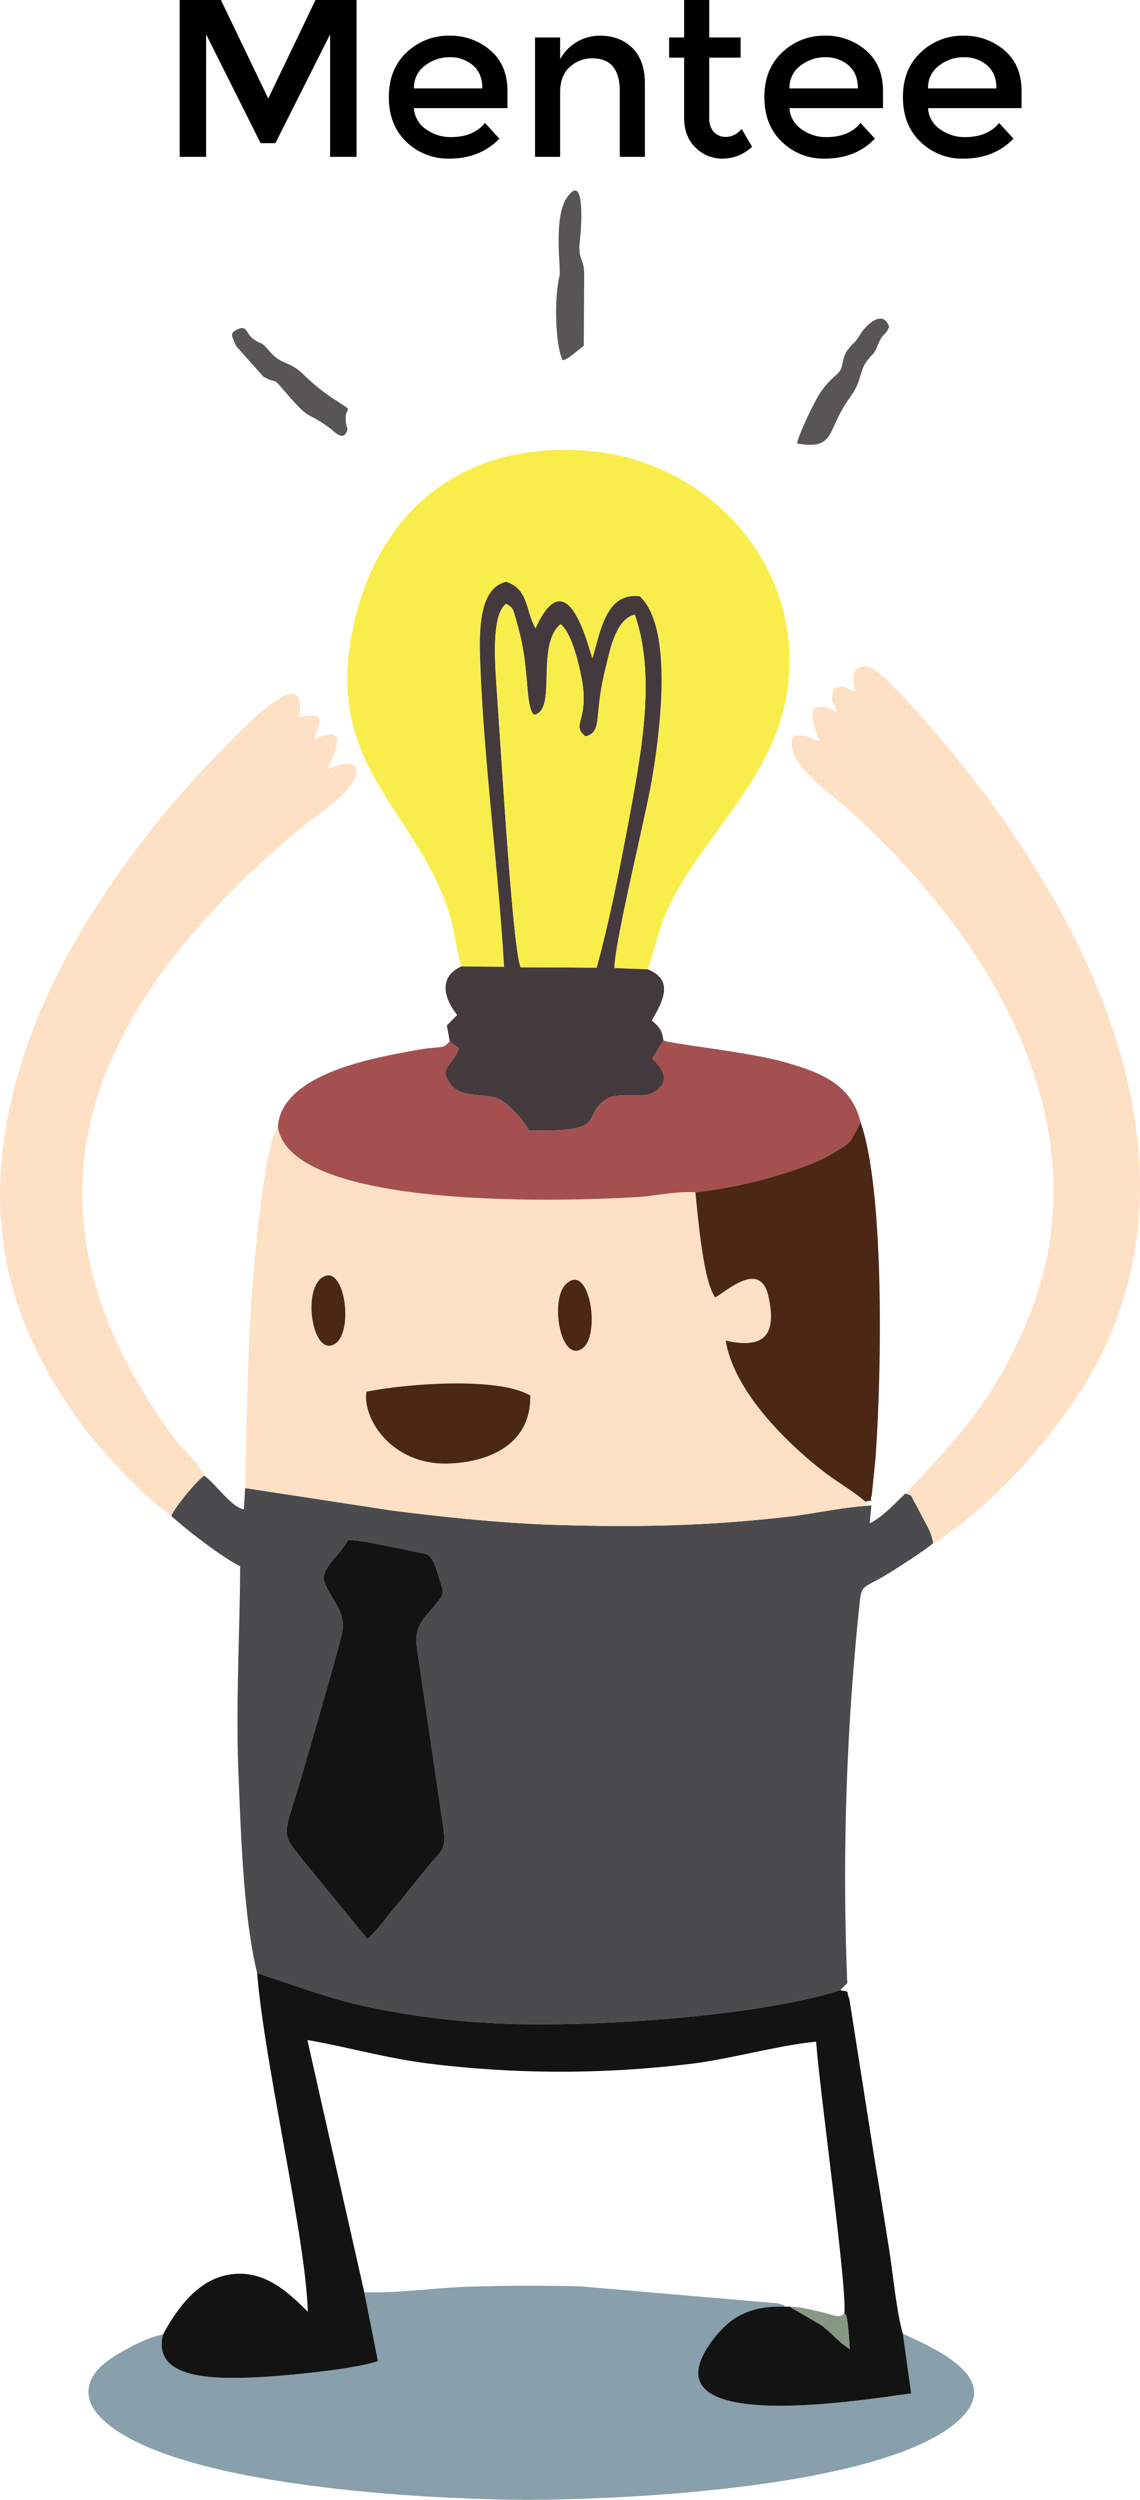 <svg id="Group_8081" data-name="Group 8081" xmlns="http://www.w3.org/2000/svg" viewBox="0 0 500.117 1095.765">
  <defs>
    <style>
      .cls-1 {
        fill: #4b4b4d;
      }

      .cls-1, .cls-10, .cls-2, .cls-3, .cls-4, .cls-5, .cls-6, .cls-7, .cls-8, .cls-9 {
        fill-rule: evenodd;
      }

      .cls-2 {
        fill: #fee0c5;
      }

      .cls-3 {
        fill: #889fac;
      }

      .cls-4 {
        fill: #f9ed4c;
      }

      .cls-5 {
        fill: #131313;
      }

      .cls-6 {
        fill: #a45050;
      }

      .cls-7 {
        fill: #443a3d;
      }

      .cls-8 {
        fill: #4c2715;
      }

      .cls-9 {
        fill: #585555;
      }

      .cls-10 {
        fill: #869784;
      }
    </style>
  </defs>
  <path id="Path_3618" data-name="Path 3618" d="M-99.394,26.812H-111V-41.94h18.1L-72.149,1.239-51.4-41.94h18V26.812H-45v-53.7l-24,47.7h-6.492l-23.9-47.7ZM32.8,5.468H-8.217A11.923,11.923,0,0,0-3,14.665,18.3,18.3,0,0,0,8.012,18.156q9.836,0,14.95-6.2l6.295,6.885Q20.8,27.6,7.226,27.6a26.222,26.222,0,0,1-18.737-7.328Q-19.233,12.943-19.233.6t7.869-19.622A26.408,26.408,0,0,1,7.176-26.3a26.846,26.846,0,0,1,18.147,6.442Q32.8-13.416,32.8-2.105ZM-8.217-3.187h30q0-6.59-4.131-10.131a15.1,15.1,0,0,0-10.18-3.541A17.427,17.427,0,0,0-3.4-13.17,11.909,11.909,0,0,0-8.217-3.187ZM55.912-1.515V26.812H44.9V-25.514H55.912v9.541a19.6,19.6,0,0,1,7.328-7.574A19.511,19.511,0,0,1,73.322-26.3q8.852,0,14.311,5.41T93.091-5.253V26.812H82.075V-1.909q0-14.459-12-14.459a14.414,14.414,0,0,0-9.934,3.787Q55.912-8.794,55.912-1.515ZM121.32-16.662V9.894a8.63,8.63,0,0,0,1.967,5.951,6.986,6.986,0,0,0,5.508,2.213q3.541,0,6.787-3.443l4.524,7.77A18.779,18.779,0,0,1,127.271,27.6a16.517,16.517,0,0,1-12-4.869Q110.3,17.861,110.3,9.6V-16.662h-6.59v-8.852h6.59V-41.94H121.32v16.426h13.77v8.852Zm76.227,22.13H156.532a11.923,11.923,0,0,0,5.213,9.2,18.3,18.3,0,0,0,11.016,3.492q9.836,0,14.95-6.2l6.295,6.885Q185.547,27.6,171.974,27.6a26.222,26.222,0,0,1-18.737-7.328Q145.516,12.943,145.516.6t7.869-19.622a26.408,26.408,0,0,1,18.54-7.278,26.846,26.846,0,0,1,18.147,6.442q7.475,6.442,7.475,17.754ZM156.532-3.187h30q0-6.59-4.131-10.131a15.1,15.1,0,0,0-10.18-3.541,17.427,17.427,0,0,0-10.868,3.688A11.909,11.909,0,0,0,156.532-3.187Zm101.8,8.655H217.317a11.923,11.923,0,0,0,5.213,9.2,18.3,18.3,0,0,0,11.016,3.492q9.836,0,14.95-6.2l6.295,6.885Q246.332,27.6,232.759,27.6a26.222,26.222,0,0,1-18.737-7.328Q206.3,12.943,206.3.6t7.869-19.622A26.408,26.408,0,0,1,232.71-26.3a26.846,26.846,0,0,1,18.147,6.442q7.475,6.442,7.475,17.754ZM217.317-3.187h30q0-6.59-4.131-10.131A15.1,15.1,0,0,0,233-16.859a17.427,17.427,0,0,0-10.868,3.688A11.909,11.909,0,0,0,217.317-3.187Z" transform="translate(189.82 41.94)"/>
  <g id="Group_7993" data-name="Group 7993" transform="translate(0 83.505)">
    <path id="Path_3018" data-name="Path 3018" class="cls-1" d="M10304.555,3351.218c6.371.183,12.564,1.82,18.572,2.913l15.838,3.277c3.459,1.456,4.553,7.646,6.008,12.015,1.82,5.28,1.457,5.644-1.641,9.649-4.732,6.008-10.012,9.1-8.557,19.481l11.285,76.826c2,12.379-.359,11.469-6.553,19.115-4.549,5.644-8.92,11.106-13.289,16.385-4.369,5.1-8.01,10.56-13.105,15.293l-28.945-35.318c-10.562-13.291-7.467-8.375,3.275-47.333,4.73-16.75,9.83-33.316,14.2-50.248,2.725-10.194-4.01-14.928-7.471-23.484C10291.99,3363.78,10301.646,3357.408,10304.555,3351.218ZM10227,3340.659c5.828,5.462,22.76,18.57,30.225,22.029-.186,30.583-2,60.44-.729,91.572,1.088,26.58,2.182,62.263,8.189,86.84,19.117,6.189,33.316,12.015,55.525,16.2a362.544,362.544,0,0,0,67.91,6.189c37.865.183,99.033-4.37,132.35-14.929l1.822-1.82c.18-.182,1.09-1.093,1.273-1.275a1138.278,1138.278,0,0,1,5.461-166.942c.908-8.556,1.637-5.643,14.563-13.835,6.193-4.006,12.02-7.647,17.66-12.017-.73-4.915-2.918-8.01-5.1-12.2-1.09-2-1.643-3.459-2.912-5.461-2.182-3.823-.549-2.913-4.189-4.187-5.643,5.461-10.2,10.377-15.656,13.107l.729-7.827c-11.471.546-23.482,3.276-34.955,4.732-37.32,4.37-69.18,4.917-107.412,3.642-22.391-.91-46.6-3.459-68.086-6.19l-64.264-9.831-.551,9.284c-5.459-.728-12.74-11.65-17.475-14.746C10237.922,3325.549,10228.643,3336.654,10227,3340.659Z" transform="translate(-10151.863 -2759.68)"/>
    <path id="Path_3023" data-name="Path 3023" class="cls-2" d="M10458.16,2599.968c16.93-3.459,57.527-6.737,71.91,1.639.545,20.39-16.748,29.493-36.775,29.856C10469.629,2631.827,10456.521,2612.348,10458.16,2599.968Zm87.566-47.151c10.375-10.2,15.656,22.938,6.92,28.4C10543.178,2587.042,10538.627,2559.552,10545.727,2552.816Zm-107.412-2.549c10.2-8.01,14.744,23.485,6.008,28.764C10434.855,2584.858,10430.121,2556.822,10438.314,2550.267ZM10405,2642.2l64.262,9.831c21.484,2.73,45.7,5.279,68.09,6.189,38.232,1.274,70.09.728,107.412-3.64,11.467-1.458,23.484-4.188,34.957-4.733-3.281-.366-1.094-.366-2.553-1.64-5.641-4.915-12.924-8.92-18.936-13.654-15.836-12.38-38.773-34.772-42.414-56.983,15.473,3.459,22.572-1.092,18.93-18.568-3.275-17.114-17.838-3.642-23.484-.364-5.277-6.736-7.645-35.5-8.736-46.061-6.191-.728-17.479,1.457-24.578,2-34.59,2.185-152.744,5.462-158.566-30.584-6.01,6.918-10.562,60.624-11.471,73.731C10405.908,2586.314,10405.729,2613.439,10405,2642.2Z" transform="translate(-10297.457 -2073.424)"/>
    <path id="Path_3028" data-name="Path 3028" class="cls-3" d="M10148.484,5276.407l6.008,30.222c-10.377,3.642-41.146,6.553-53.342,7.1-15.291.547-46.061,2-40.963-18.751-7.646,1.276-20.209,8.374-25.125,12.2-7.645,6.006-11.105,14.745-2.547,23.85,29.494,30.951,146.738,36.41,187.7,36.41,42.963,0,155.473-5.279,188.6-34.407,20.76-18.389-8.369-31.132-24.025-38.413l3.641,26.215c-16.928,2-120.883,20.209-86.477-24.214,7.285-9.282,15.656-14.382,31.311-13.835-1.453-.91.912-.184-3.275-1.457l-87.02-7.464c-16.566-.364-32.588-.364-48.971.182C10180.342,5274.405,10161.229,5277.136,10148.484,5276.407Z" transform="translate(-9988.692 -4355.176)"/>
    <path id="Path_3029" data-name="Path 3029" class="cls-4" d="M10701.163,1079.659l18.75.182c-2.363-41.508-8.74-89.388-10.379-131.442-.543-14.018-1.271-34.408,11.291-37.321,10.01,3.277,8.377,12.743,12.926,20.39,14.379-31.859,23.482,10.377,24.941,13.108,3.641-12.2,6-28.946,20.75-27.126,14.934,13.836,8.926,60.078,4.916,82.47-2.732,15.292-16.387,71.183-16.018,80.468l14.563.546c4.734-13.836,5.1-20.39,12.561-33.862,17.3-30.767,46.242-54.98,49.338-93.939,4.369-52.613-37.686-96.124-89.389-99.583-59.533-4.187-95.395,32.769-103.221,85.929-8.2,55.89,32.951,75.37,44.781,121.065C10698.433,1066.187,10699.706,1075.472,10701.163,1079.659Z" transform="translate(-10498.771 -739.538)"/>
    <path id="Path_3035" data-name="Path 3035" class="cls-5" d="M10204.469,4679.387c-5.1,20.753,25.67,19.3,40.961,18.751,12.2-.546,42.963-3.458,53.342-7.1l-6.006-30.219-24.943-110.508c17.111,2.912,33.131,7.644,52.248,10.194a472.173,472.173,0,0,0,117.789,0c17.475-2.366,37.5-8.011,53.16-9.467,1.455,20.755,13.656,108.507,12.379,118.882,1.457,2.184.363-.729,1.277,3.277,0,.365.363,2.731.363,3.277.365,3.094.545,6.189.729,9.285-4.553-2.731-8.2-7.284-12.383-10.377l-10.557-6.191a12.889,12.889,0,0,1-1.641-.911c-.184-.181-.727-.181-.91-.546s-.543-.362-.908-.546h-1.822c-15.656-.544-24.029,4.551-31.312,13.836-34.408,44.421,69.545,26.216,86.475,24.213l-3.641-26.216c-2.732-9.1-4.369-26.4-6.01-36.773-2-12.563-4-25.489-6.187-38.232l-11.287-71.73c-1.822-4.187.908-2.729-4-3.823-33.32,10.561-94.486,15.112-132.354,14.928a362.222,362.222,0,0,1-67.908-6.19c-22.213-4.187-36.41-10.012-55.523-16.2,3.092,39.324,21.3,115.786,22.207,148.372-6.914-6.554-18.932-20.024-36.41-15.837C10218.482,4656.628,10209.93,4669.372,10204.469,4679.387Z" transform="translate(-10132.974 -3739.581)"/>
    <path id="Path_3036" data-name="Path 3036" class="cls-2" d="M11771.539,1737c3.646,1.274,2,.364,4.189,4.188,1.275,2,1.82,3.459,2.91,5.462,2.186,4.186,4.369,7.281,5.1,12.2,27.123-16.385,58.438-52.8,72.451-80.1,48.979-95.578-9.283-202.625-71-274.718-3.826-4.369-23.488-27.126-28.582-28.946-8.561-2.913-8.744,4.551-6.918,10.377-5.279-1.457-4-3.1-9.285-1.457-2.186,5.826-.363,5.461,1.092,10.559-4.73-2-3.461-3.277-10.379-1.821-1.09,6.008,1.273,9.649,2.732,14.564-5.279-1.638-5.463-3.458-11.65-2.184-4.367,11.105,15.291,23.667,27.123,34.59,59.535,54.616,111.057,136.9,75.551,221.922C11810.68,1695.3,11795.389,1712.054,11771.539,1737Z" transform="translate(-11374.354 -1165.849)"/>
    <path id="Path_3037" data-name="Path 3037" class="cls-2" d="M9889.41,1801.231c1.637-4.005,10.924-15.11,14.387-17.659-2.914-6.19-8.924-10.741-13.293-16.749-75.916-102.861-36.045-188.607,51.705-263.8,6.371-5.462,21.3-16.021,24.76-20.39,6-7.646,5.82-15.292-9.1-8.556,2.91-7.283,10.555-20.573-5.832-13.29,2.732-8.193,5.832-11.834-6.555-9.831,4.736-27.125-28.033,8.557-35.5,16.2a439.329,439.329,0,0,0-33.314,38.414c-19.115,24.577-40.049,57.71-51.523,92.483-21.117,63.9-11.285,116.149,27.859,166.943C9860.283,1774.47,9880.488,1795.587,9889.41,1801.231Z" transform="translate(-9814.272 -1220.255)"/>
    <path id="Path_3039" data-name="Path 3039" class="cls-6" d="M10559.371,2275.365c-2.912,3.094-1.455,2.183-10.742,3.276-4.006.545-8.191,1.457-12.2,2.184-18.023,3.459-51.34,11.288-52.43,32.224,5.824,36.047,123.977,32.77,158.568,30.585,7.1-.546,18.389-2.731,24.576-2a210.388,210.388,0,0,0,42.42-9.467c6.553-2.185,12.2-4.187,17.477-7.463,8.734-5.1,7.645-4.369,12.559-13.836-4-16.749-17.658-22.029-34.953-26.762-15.656-4.187-47.879-7.464-51.52-9.1l-4.369,7.1c0-.182-.365.546-.547.911,3.641,3.641,9.105,9.649.727,14.747-5.092,3.094-15.654-.364-20.75,2.911-12.018,7.647,2.549,14.565-34.047,13.837-2.73-4.915-10.193-13.837-16.021-14.747-9.828-1.456-17.293-.182-20.57-9.649-.363-4,3.645-5.46,5.824-11.651C10562.1,2277.548,10560.826,2276.457,10559.371,2275.365Z" transform="translate(-10362.078 -1902.473)"/>
    <path id="Path_3045" data-name="Path 3045" class="cls-7" d="M10919.756,1191.026c5.1,18.023,2.91,34.408,6.918,38.231,10.375-1.638.549-30.4,11.648-39.687,4.732,3.459,8.012,17.113,9.285,23.849,3.461,18.569-4.912,20.026,1.643,25.305,5.459-1.092,5.094-6.19,5.824-12.561a116.25,116.25,0,0,1,2.729-16.2c2.184-8.739,4.555-22.574,13.109-24.577,8.559,24.577,3.826,54.434-.912,80.831-4.363,23.667-9.465,50.793-15.838,73.914l-33.318-.182c-3.637-7.828-8.916-100.675-10.557-122.158-.363-7.1-2.912-32.223,4.186-37.138C10917.752,1182.651,10917.207,1181.923,10919.756,1191.026Zm-24.945,148.555c-10.191,4.733-7.645,13.836-1.818,21.3l-4.549,4.552,1.273,6.918c1.457,1.092,2.73,2.185,4.006,3.094-2.184,6.19-6.193,7.646-5.828,11.651,3.279,9.467,10.738,8.193,20.572,9.649,5.826.91,13.289,9.831,16.021,14.747,36.592.728,22.027-6.19,34.043-13.836,5.1-3.278,15.656.182,20.754-2.913,8.377-5.1,2.91-11.105-.727-14.747.18-.364.547-1.093.547-.91l4.367-7.1c-.727-5.1-2.18-6.008-5.1-8.738,4.73-8.193,10.014-17.659-1.822-22.393l-14.564-.546c-.363-9.285,13.293-65.175,16.023-80.468,4-22.392,10.01-68.634-4.918-82.47-14.744-1.82-17.115,14.929-20.752,27.126-1.461-2.731-10.561-44.967-24.945-13.107-4.551-7.647-2.91-17.114-12.926-20.391-12.561,2.913-11.834,23.3-11.283,37.321,1.637,42.055,8.008,89.935,10.373,131.443Z" transform="translate(-10692.42 -999.46)"/>
    <path id="Path_3047" data-name="Path 3047" class="cls-8" d="M11490,2502.768c1.092,10.559,3.463,39.323,8.74,46.059,5.645-3.277,20.211-16.748,23.488.365,3.635,17.477-3.461,22.027-18.934,18.568,3.637,22.211,26.578,44.6,42.416,56.983,6,4.733,13.289,8.738,18.932,13.653,5.1-1.457,1.275.91,2.729-2.729l1.643-16.386c2.73-37.5,4.006-117.243-6.553-147.281-4.92,9.467-3.826,8.738-12.564,13.837-5.279,3.276-10.924,5.278-17.477,7.463A210.379,210.379,0,0,1,11490,2502.768Z" transform="translate(-11184.929 -2063.61)"/>
    <path id="Path_3048" data-name="Path 3048" class="cls-5" d="M10540.631,3652.954c5.1-4.734,8.736-10.2,13.105-15.293,4.371-5.28,8.738-10.741,13.291-16.386,6.188-7.646,8.557-6.735,6.553-19.116l-11.285-76.827c-1.459-10.376,3.822-13.471,8.555-19.479,3.1-4,3.459-4.369,1.641-9.649-1.457-4.37-2.549-10.559-6.01-12.015l-15.836-3.278c-6.01-1.091-12.2-2.73-18.572-2.912-2.912,6.19-12.562,12.562-10.375,18.568,3.459,8.559,10.193,13.29,7.463,23.486-4.369,16.93-9.465,33.5-14.2,50.247-10.74,38.959-13.836,34.043-3.277,47.334Z" transform="translate(-10379.384 -2886.462)"/>
    <path id="Path_3050" data-name="Path 3050" class="cls-4" d="M11018.227,1383.3l33.318.182c6.369-23.121,11.469-50.247,15.836-73.914,4.736-26.4,9.467-56.255.914-80.832-8.559,2-10.926,15.839-13.111,24.577a115.972,115.972,0,0,0-2.73,16.2c-.725,6.372-.361,11.469-5.826,12.562-6.555-5.279,1.82-6.736-1.639-25.305-1.271-6.736-4.551-20.39-9.281-23.849-11.107,9.285-1.277,38.049-11.65,39.687-4.008-3.823-1.824-20.208-6.92-38.231-2.549-9.1-2-8.375-5.281-10.377-7.1,4.916-4.549,30.039-4.186,37.139C11009.3,1282.621,11014.588,1375.468,11018.227,1383.3Z" transform="translate(-10789.805 -1042.812)"/>
    <path id="Path_3056" data-name="Path 3056" class="cls-8" d="M10696.385,3104.65c-1.639,12.38,11.471,31.859,35.135,31.5,20.027-.365,37.32-9.468,36.775-29.857C10753.912,3097.914,10713.313,3101.191,10696.385,3104.65Z" transform="translate(-10535.682 -2578.106)"/>
    <path id="Path_3064" data-name="Path 3064" class="cls-9" d="M11157.322,303.254c3.277-1.274,4.551-3.1,9.1-6.372l.186-30.949c0-8.921-3.279-5.462-1.641-17.659.184-1.82,2.369-28.218-5.828-16.567-6.189,8.557-2.73,31.677-3.275,34.044C11152.951,277.585,11154.406,299.067,11157.322,303.254Z" transform="translate(-10910.325 -228.749)"/>
    <path id="Path_3065" data-name="Path 3065" class="cls-9" d="M11735,591.908c17.3,2.913,12.561-5.644,23.307-20.39,5.459-7.464,3.641-11.105,7.646-16.2,3.277-4.187,2.188-1.275,4.73-7.282.184-.182.184-.546.365-.728,2-4.187,2.73-2.731,4.369-6.554-2.912-8.374-10.742,0-12.561,3.095-3.461,5.462-2.006,2.367-5.283,6.554-2.729,3.277-2.18,6.554-3.637,9.467-1.273,2.185-6.377,4.551-11.105,13.836C11741.012,576.979,11735.363,588.813,11735,591.908Z" transform="translate(-11385.325 -480.991)"/>
    <path id="Path_3066" data-name="Path 3066" class="cls-9" d="M10375.949,560.4c-3.277,1.638-3.1,2.185-.543,7.464l11.826,13.29c5.83,3.277,4.006,0,8.2,5.1,13.289,15.475,9.1,8.92,20.752,17.295,2,1.456,5.643,5.826,7.461,2,.912-1.638.182-1.638-.176-4.187-1.1-8.01,4.912-3.823-4.738-10.013a86.038,86.038,0,0,1-13.836-11.105c-6.371-6.19-9.648-4.005-14.926-10.195-4.553-5.28-3.1-2.367-7.463-5.644C10379.586,562.034,10379.951,558.393,10375.949,560.4Z" transform="translate(-10271.685 -499.544)"/>
    <path id="Path_3069" data-name="Path 3069" class="cls-8" d="M11162.427,2853.3c-7.1,6.735-2.549,34.226,6.916,28.4C11178.083,2876.242,11172.8,2843.108,11162.427,2853.3Z" transform="translate(-10914.158 -2373.911)"/>
    <path id="Path_3070" data-name="Path 3070" class="cls-8" d="M10569.111,2842.172c-8.2,6.553-3.461,34.59,6.006,28.764C10583.857,2865.657,10579.3,2834.162,10569.111,2842.172Z" transform="translate(-10428.254 -2365.329)"/>
    <path id="Path_3077" data-name="Path 3077" class="cls-10" d="M11741.032,5326.729c-1.641,2.917-5.645.547-10.02-.362-4.91-1.093-8.734-2.185-14.014-2.367.369.183.729.183.912.547s.723.364.906.545a13.311,13.311,0,0,0,1.643.911l10.553,6.19c4.189,3.094,7.836,7.646,12.381,10.375-.176-3.095-.359-6.187-.721-9.283,0-.546-.369-2.912-.369-3.277C11741.4,5326,11742.489,5328.916,11741.032,5326.729Z" transform="translate(-11370.604 -4396.393)"/>
  </g>
</svg>
